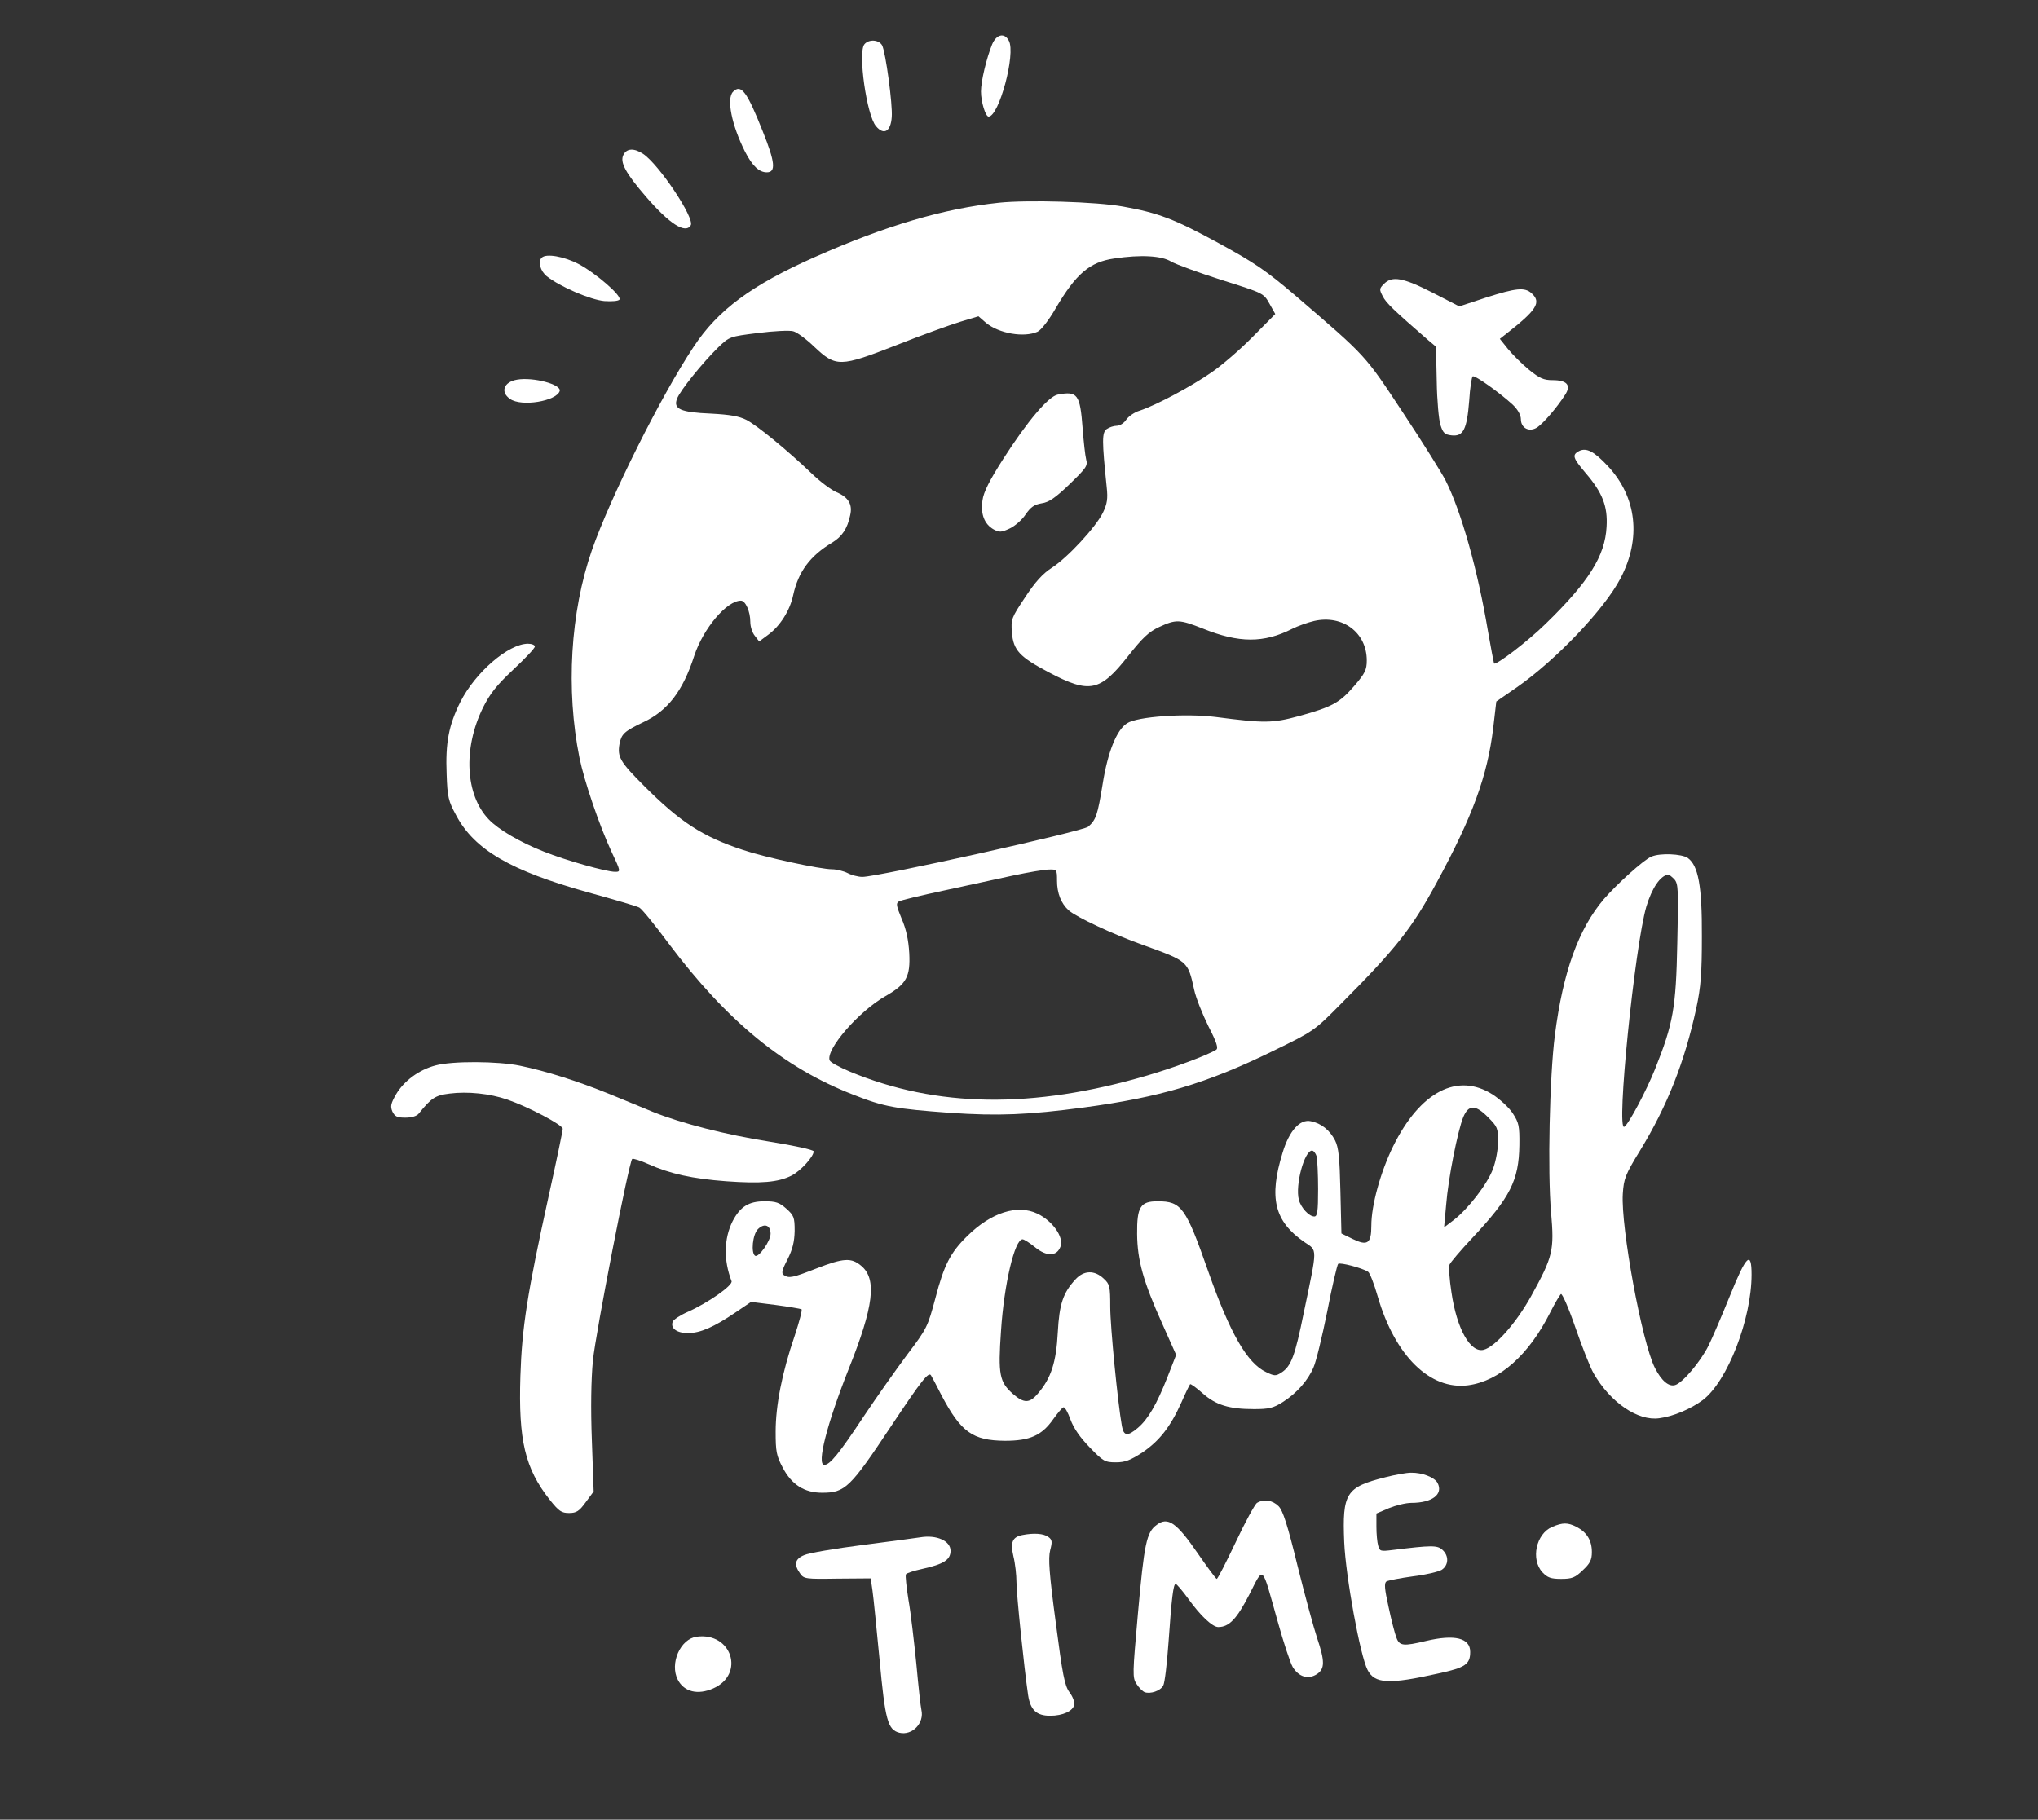 <?xml version="1.0" standalone="no"?>
<!DOCTYPE svg PUBLIC "-//W3C//DTD SVG 20010904//EN"
 "http://www.w3.org/TR/2001/REC-SVG-20010904/DTD/svg10.dtd">
<svg version="1.0" xmlns="http://www.w3.org/2000/svg"
 width="804pt" height="718pt" viewBox="0 0 804 718"
 preserveAspectRatio="xMidYMid meet">

<rect x="0" y="0" width="804" height="718" fill="#333333" stroke="none"/>

<g transform="translate(0,718) scale(0.1,-0.1)"
fill="#ffffff" stroke="none">
<path d="M3914 7005 c-22 -54 -44 -145 -44 -186 0 -41 18 -99 30 -99 41 0 108
248 80 299 -17 33 -49 26 -66 -14z"/>
<path d="M3410 7005 c-26 -32 9 -281 46 -323 31 -37 58 -21 62 36 4 49 -24
256 -38 283 -13 23 -53 25 -70 4z"/>
<path d="M2892 6818 c-27 -27 -5 -133 47 -236 29 -57 56 -82 86 -82 37 0 33
40 -16 162 -62 156 -85 188 -117 156z"/>
<path d="M2460 6570 c-16 -29 7 -72 90 -168 91 -105 154 -146 175 -111 17 27
-125 240 -188 282 -35 23 -64 22 -77 -3z"/>
<path d="M3940 6380 c-217 -23 -445 -90 -725 -214 -250 -111 -383 -209 -479
-355 -129 -194 -328 -593 -401 -802 -85 -245 -103 -550 -49 -819 19 -93 79
-269 127 -372 36 -76 36 -78 14 -78 -35 0 -195 45 -282 80 -94 37 -179 87
-217 127 -92 96 -102 279 -23 440 28 56 54 89 120 151 47 44 85 84 85 91 0 6
-12 11 -27 11 -77 0 -208 -113 -267 -230 -46 -92 -59 -162 -54 -284 3 -92 7
-107 38 -164 72 -135 215 -218 520 -303 102 -28 193 -55 202 -60 10 -5 62 -69
116 -142 230 -306 454 -490 727 -596 124 -49 167 -56 383 -72 189 -13 309 -8
527 21 299 40 483 94 745 222 165 80 165 81 270 187 220 221 280 298 378 479
142 262 200 420 223 611 l12 103 81 56 c155 108 346 309 409 430 83 158 64
321 -50 443 -54 58 -85 74 -114 59 -28 -15 -24 -27 26 -86 67 -78 88 -132 83
-213 -6 -115 -71 -218 -241 -383 -69 -68 -195 -164 -203 -156 -1 2 -12 60 -24
128 -40 239 -105 471 -167 594 -14 28 -89 148 -167 266 -154 233 -142 220
-426 464 -115 98 -160 129 -303 207 -176 96 -238 119 -377 144 -104 19 -375
27 -490 15z m680 -232 c19 -11 109 -44 200 -73 165 -52 165 -52 188 -93 l23
-41 -88 -89 c-48 -49 -122 -113 -163 -141 -79 -55 -219 -130 -283 -151 -21 -6
-45 -23 -54 -36 -8 -13 -25 -24 -37 -24 -12 0 -30 -6 -40 -13 -19 -14 -19 -45
0 -229 5 -46 2 -66 -15 -101 -28 -57 -139 -177 -201 -217 -36 -23 -66 -56
-106 -117 -54 -81 -56 -86 -52 -139 6 -70 30 -96 146 -157 161 -85 202 -76
313 65 56 71 81 95 122 114 67 31 80 30 172 -6 143 -58 241 -58 353 -1 22 11
61 25 87 31 112 25 207 -46 207 -156 0 -37 -7 -51 -49 -100 -58 -67 -87 -83
-217 -119 -107 -29 -137 -29 -330 -4 -118 15 -310 2 -350 -25 -41 -26 -76
-114 -96 -240 -20 -122 -26 -141 -57 -168 -20 -18 -830 -198 -891 -198 -16 0
-43 7 -58 15 -16 8 -44 15 -61 15 -47 0 -265 47 -351 76 -161 53 -248 110
-391 253 -95 95 -106 114 -97 166 8 39 18 49 93 85 97 45 157 123 202 263 36
108 128 217 184 217 18 0 37 -43 37 -84 0 -19 8 -43 18 -55 l17 -22 35 26 c48
35 86 96 99 156 20 93 67 156 154 208 39 24 60 55 71 108 10 43 -7 71 -54 91
-21 9 -65 42 -97 73 -96 92 -216 190 -258 212 -30 15 -65 21 -140 25 -120 5
-150 18 -134 59 12 32 99 140 162 202 45 43 45 43 157 57 62 8 124 11 139 7
14 -3 52 -31 83 -61 86 -81 101 -81 324 6 98 39 212 80 251 92 l73 22 30 -26
c51 -42 150 -59 203 -35 14 6 45 46 72 93 80 136 134 182 230 196 106 16 188
11 225 -12z m-450 -2443 c0 -49 16 -90 46 -117 31 -27 171 -93 294 -137 177
-64 176 -63 201 -176 7 -33 33 -97 56 -144 33 -64 40 -87 31 -93 -33 -21 -164
-70 -273 -102 -450 -132 -830 -127 -1173 16 -40 17 -76 36 -79 44 -16 43 115
194 221 254 82 47 98 76 93 170 -3 51 -12 94 -30 135 -21 51 -23 61 -11 68 8
5 88 24 177 43 89 19 212 46 272 59 61 13 125 24 143 24 31 1 32 0 32 -44z"/>
<path d="M4173 5623 c-37 -7 -120 -105 -216 -255 -53 -83 -77 -130 -81 -162
-8 -54 7 -94 44 -115 23 -12 30 -12 64 4 21 10 49 35 62 55 20 29 34 39 63 44
29 4 55 22 111 76 65 63 72 72 65 97 -4 16 -10 71 -14 123 -10 134 -20 148
-98 133z"/>
<path d="M2137 6163 c-16 -15 -5 -53 20 -73 53 -42 173 -93 227 -98 30 -2 56
0 60 6 9 15 -92 103 -161 140 -57 30 -129 43 -146 25z"/>
<path d="M5460 6060 c-19 -19 -19 -22 -5 -49 13 -26 40 -52 179 -173 l31 -26
3 -137 c1 -74 8 -152 15 -173 10 -31 17 -37 44 -40 46 -5 60 24 69 136 3 51
10 95 14 97 9 5 107 -65 158 -112 20 -19 32 -41 32 -57 0 -36 34 -53 65 -32
24 16 79 80 110 129 24 37 7 57 -50 57 -35 0 -51 7 -93 41 -28 23 -65 60 -83
82 l-32 40 24 19 c122 95 141 125 101 161 -27 24 -60 21 -179 -17 l-106 -35
-107 55 c-116 59 -158 66 -190 34z"/>
<path d="M2040 5682 c-53 -9 -67 -49 -28 -76 45 -32 183 -9 196 31 8 26 -104
56 -168 45z"/>
<path d="M6515 3800 c-30 -12 -136 -108 -188 -168 -100 -118 -161 -287 -193
-537 -21 -165 -29 -540 -15 -698 13 -152 8 -174 -79 -332 -59 -106 -142 -200
-187 -211 -52 -13 -106 82 -127 227 -8 51 -11 100 -8 108 3 9 44 57 90 106
150 160 184 227 186 366 1 77 -2 89 -26 126 -14 22 -50 55 -79 74 -139 89
-287 11 -393 -204 -50 -102 -86 -233 -86 -313 0 -71 -15 -81 -73 -53 l-45 22
-4 166 c-3 133 -7 173 -21 201 -21 41 -55 68 -96 76 -43 9 -85 -38 -111 -124
-55 -178 -33 -271 86 -353 52 -35 52 -17 -2 -276 -35 -173 -50 -214 -89 -239
-22 -14 -27 -14 -60 2 -75 35 -143 154 -229 399 -88 251 -105 275 -199 275
-68 0 -82 -22 -81 -129 1 -104 24 -187 100 -356 l54 -121 -34 -87 c-43 -109
-77 -167 -117 -201 -40 -34 -56 -33 -63 7 -16 88 -46 392 -46 470 0 82 -2 90
-26 112 -36 34 -78 33 -111 -3 -49 -53 -64 -97 -70 -210 -6 -116 -26 -179 -77
-239 -34 -41 -56 -41 -100 -3 -53 47 -59 76 -47 248 12 185 54 362 85 362 6 0
28 -14 49 -31 46 -38 87 -37 101 3 13 37 -31 100 -91 129 -79 38 -183 5 -278
-89 -66 -65 -91 -114 -125 -245 -30 -112 -33 -119 -111 -222 -44 -59 -121
-168 -171 -243 -98 -148 -134 -192 -156 -192 -31 0 10 161 96 378 99 247 112
355 50 407 -39 33 -69 32 -177 -10 -95 -37 -108 -40 -129 -26 -10 6 -7 20 15
62 20 40 27 69 28 112 0 54 -3 61 -33 88 -27 24 -41 29 -86 29 -62 0 -96 -21
-126 -79 -34 -68 -36 -153 -4 -236 7 -16 -93 -86 -172 -121 -30 -13 -57 -31
-60 -39 -10 -26 16 -45 60 -45 49 0 103 24 187 81 l62 42 96 -12 c53 -7 99
-15 103 -17 4 -2 -9 -50 -27 -105 -50 -146 -75 -275 -75 -378 0 -78 3 -95 28
-142 35 -67 85 -99 155 -99 91 0 110 18 274 265 119 179 147 214 156 198 3 -5
22 -40 41 -78 77 -146 123 -179 251 -180 98 0 145 21 190 85 17 24 35 45 40
47 6 2 18 -20 28 -48 13 -35 38 -71 76 -110 53 -55 60 -59 103 -59 37 0 57 8
105 39 67 46 110 100 154 198 16 37 32 69 34 71 2 3 25 -14 50 -36 52 -46 104
-62 202 -62 59 0 76 4 114 28 55 35 99 85 121 137 10 22 34 121 54 220 19 99
39 183 43 188 7 7 95 -16 118 -31 7 -4 24 -48 38 -97 68 -235 207 -371 357
-351 124 17 239 119 324 288 18 36 38 69 42 72 5 3 31 -56 57 -132 26 -75 58
-157 72 -181 66 -115 175 -189 259 -177 55 7 125 37 172 72 97 74 192 319 192
495 0 96 -21 76 -85 -83 -32 -79 -70 -168 -85 -198 -32 -64 -102 -146 -131
-155 -25 -8 -54 16 -80 67 -51 99 -135 556 -127 687 4 60 9 75 68 171 108 177
176 350 222 562 18 84 22 137 22 283 1 199 -14 280 -56 310 -24 16 -109 20
-143 5z m90 -89 c16 -18 17 -40 12 -253 -5 -255 -16 -317 -88 -497 -34 -85
-104 -217 -121 -227 -33 -21 41 711 87 869 22 73 55 122 86 126 3 1 14 -8 24
-18z m-734 -940 c36 -36 39 -43 39 -94 0 -32 -9 -80 -20 -109 -22 -60 -99
-159 -155 -202 l-38 -29 8 88 c8 104 46 295 68 348 21 49 48 49 98 -2z m-677
-153 c3 -13 6 -71 6 -130 0 -89 -3 -108 -15 -108 -21 0 -53 35 -61 66 -15 58
22 194 52 194 6 0 14 -10 18 -22z m-2154 -306 c0 -29 -47 -95 -61 -87 -17 11
-10 84 11 105 25 25 50 16 50 -18z"/>
<path d="M1718 2976 c-65 -17 -124 -61 -155 -113 -21 -37 -24 -48 -15 -69 10
-20 19 -24 51 -24 25 0 45 6 53 16 50 62 65 72 122 79 71 9 159 0 228 -24 84
-29 218 -100 218 -115 0 -8 -25 -128 -56 -268 -84 -381 -105 -518 -111 -708
-8 -253 18 -364 116 -488 36 -45 46 -52 76 -52 29 0 40 7 66 43 l31 42 -7 200
c-5 129 -3 241 4 316 11 110 142 783 155 796 3 3 32 -6 63 -20 87 -39 175 -58
308 -68 138 -10 205 -4 257 22 36 18 88 75 88 96 0 6 -78 23 -172 38 -172 27
-349 72 -463 118 -33 14 -110 45 -170 70 -126 51 -248 90 -354 112 -87 18
-267 19 -333 1z"/>
<path d="M5465 1351 c-155 -39 -170 -62 -162 -256 6 -137 63 -448 92 -504 28
-55 84 -58 280 -14 106 23 125 36 125 85 0 55 -61 70 -175 43 -88 -21 -104
-20 -116 13 -6 15 -20 69 -31 121 -16 72 -18 95 -8 101 7 4 53 13 104 20 50 6
101 18 114 26 27 18 29 55 2 79 -20 18 -42 18 -196 -1 -48 -6 -51 -5 -57 17
-4 13 -7 47 -7 75 l0 52 49 21 c27 11 67 21 89 21 82 0 127 34 103 79 -12 22
-61 41 -105 40 -17 0 -62 -8 -101 -18z"/>
<path d="M4959 1250 c-8 -5 -46 -74 -84 -155 -38 -80 -71 -145 -75 -145 -3 0
-37 46 -75 101 -83 121 -118 146 -162 112 -40 -29 -49 -73 -74 -352 -21 -237
-22 -250 -5 -276 9 -14 24 -29 32 -32 22 -8 62 5 73 26 6 10 15 87 21 172 12
173 19 229 28 229 4 0 27 -27 51 -60 48 -67 95 -110 117 -110 43 0 73 32 122
127 59 115 48 124 112 -103 23 -83 50 -165 60 -182 24 -39 61 -50 95 -28 32
21 32 51 1 143 -13 39 -48 167 -77 284 -40 164 -58 219 -75 236 -24 24 -58 29
-85 13z"/>
<path d="M6123 1155 c-63 -27 -85 -128 -38 -179 20 -21 33 -26 74 -26 43 0 55
5 85 34 29 27 36 41 36 72 0 46 -20 78 -60 99 -35 18 -55 18 -97 0z"/>
<path d="M4033 1123 c-39 -8 -48 -28 -35 -84 7 -28 12 -74 12 -102 0 -47 30
-337 46 -446 9 -58 33 -81 87 -81 50 0 91 19 95 44 2 10 -6 32 -19 49 -19 26
-27 67 -54 275 -26 194 -30 253 -22 285 9 34 8 42 -8 53 -18 13 -56 16 -102 7z"/>
<path d="M3630 1114 c-14 -2 -115 -16 -225 -30 -110 -14 -215 -32 -232 -40
-37 -15 -42 -37 -17 -72 15 -22 21 -23 147 -21 l132 1 7 -48 c4 -27 16 -150
28 -273 22 -238 32 -276 78 -288 51 -12 99 38 87 90 -3 12 -12 94 -20 182 -9
88 -22 202 -31 252 -8 51 -13 96 -10 101 3 5 31 14 63 21 86 19 113 36 113 72
0 39 -55 64 -120 53z"/>
<path d="M2749 722 c-65 -8 -108 -106 -75 -170 25 -48 79 -61 140 -34 126 56
73 222 -65 204z"/>
</g>
</svg>

